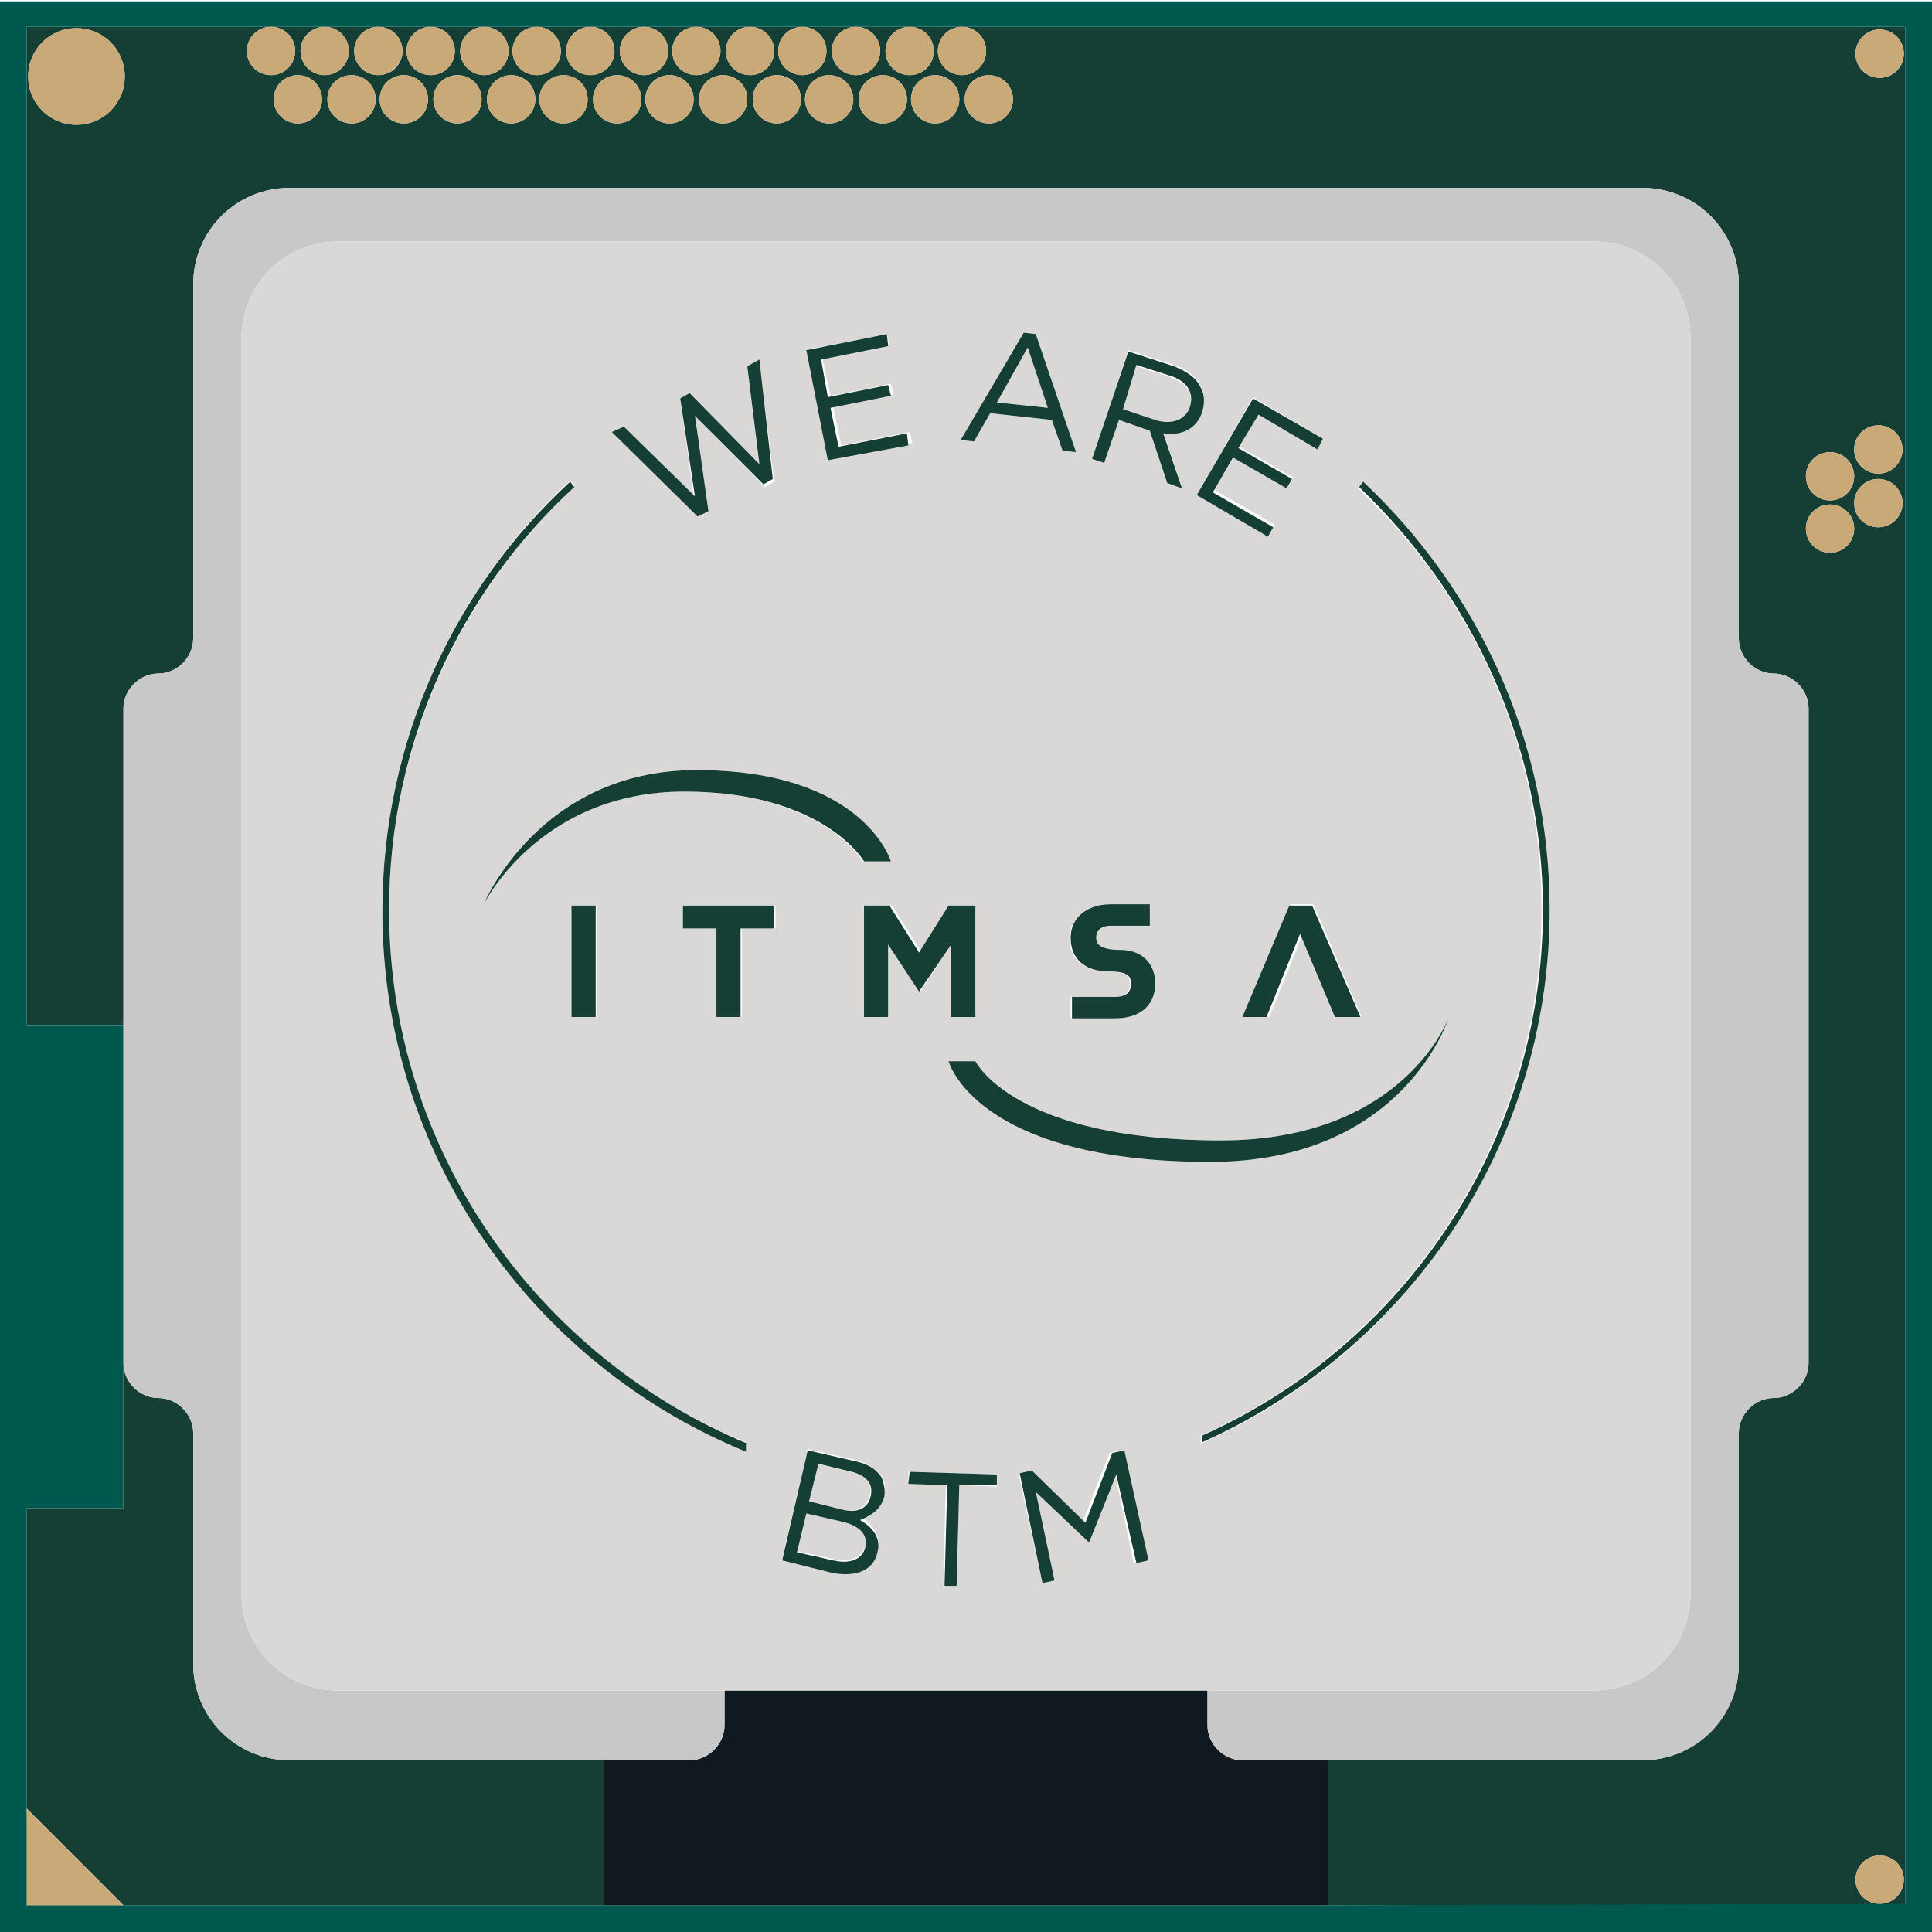 <?xml version="1.0" encoding="utf-8"?>
<!-- Generator: Adobe Illustrator 22.0.1, SVG Export Plug-In . SVG Version: 6.00 Build 0)  -->
<svg version="1.1" id="Layer_5" xmlns="http://www.w3.org/2000/svg" xmlns:xlink="http://www.w3.org/1999/xlink" x="0px" y="0px"
	 viewBox="0 0 144 144" style="enable-background:new 0 0 144 144;" xml:space="preserve">
<style type="text/css">
	.st0{fill:#153E35;}
	.st1{fill:#00594E;}
	.st2{fill:#C8A977;}
	.st3{fill:#101820;}
	.st4{fill:#C8C8C8;}
	.st5{fill:#D9D8D6;}
</style>
<g>
	<path class="st0" d="M142,38.8L142,38.8V17.6v-0.1v-0.2L142,2H2v11.3v6.5v14.4v5.5v36.7h7.2v36H2V142h0v-7.2l7.2,7.2H45v-10.8H21.6
		c-4,0-7.2-3.2-7.2-7.2v-17.2c0-1.4-1.2-2.6-2.6-2.6h0c-1.4,0-2.6-1.2-2.6-2.6V52.8c0-1.4,1.2-2.6,2.6-2.6c1.4,0,2.6-1.2,2.6-2.6
		V21.2c0-4,3.2-7.2,7.2-7.2h100.8c4,0,7.2,3.2,7.2,7.2v26.4c0,1.4,1.2,2.6,2.6,2.6h0c1.4,0,2.6,1.2,2.6,2.6v48.8
		c0,1.4-1.2,2.6-2.6,2.6h0c-1.4,0-2.6,1.2-2.6,2.6V124c0,4-3.2,7.2-7.2,7.2H99V142h43L142,38.8z M5.7,9.3c-2,0-3.6-1.6-3.6-3.6
		s1.6-3.6,3.6-3.6s3.6,1.6,3.6,3.6S7.7,9.3,5.7,9.3z M18.4,3.8c0-1,0.8-1.8,1.8-1.8c1,0,1.8,0.8,1.8,1.8c0,1-0.8,1.8-1.8,1.8
		C19.2,5.6,18.4,4.8,18.4,3.8z M22.2,9.2c-1,0-1.8-0.8-1.8-1.8c0-1,0.8-1.8,1.8-1.8c1,0,1.8,0.8,1.8,1.8C24,8.4,23.2,9.2,22.2,9.2z
		 M22.4,3.8c0-1,0.8-1.8,1.8-1.8S26,2.8,26,3.8c0,1-0.8,1.8-1.8,1.8S22.4,4.8,22.4,3.8z M26.2,9.2c-1,0-1.8-0.8-1.8-1.8
		c0-1,0.8-1.8,1.8-1.8c1,0,1.8,0.8,1.8,1.8C28,8.4,27.2,9.2,26.2,9.2z M26.4,3.8c0-1,0.8-1.8,1.8-1.8c1,0,1.8,0.8,1.8,1.8
		c0,1-0.8,1.8-1.8,1.8C27.2,5.6,26.4,4.8,26.4,3.8z M30.1,9.2c-1,0-1.8-0.8-1.8-1.8c0-1,0.8-1.8,1.8-1.8s1.8,0.8,1.8,1.8
		C31.9,8.4,31.1,9.2,30.1,9.2z M30.3,3.8c0-1,0.8-1.8,1.8-1.8c1,0,1.8,0.8,1.8,1.8c0,1-0.8,1.8-1.8,1.8C31.1,5.6,30.3,4.8,30.3,3.8z
		 M34.1,9.2c-1,0-1.8-0.8-1.8-1.8c0-1,0.8-1.8,1.8-1.8c1,0,1.8,0.8,1.8,1.8C35.9,8.4,35.1,9.2,34.1,9.2z M34.3,3.8
		c0-1,0.8-1.8,1.8-1.8c1,0,1.8,0.8,1.8,1.8c0,1-0.8,1.8-1.8,1.8C35.1,5.6,34.3,4.8,34.3,3.8z M38.1,9.2c-1,0-1.8-0.8-1.8-1.8
		c0-1,0.8-1.8,1.8-1.8c1,0,1.8,0.8,1.8,1.8C39.9,8.4,39,9.2,38.1,9.2z M38.2,3.8C38.2,2.8,39,2,40,2c1,0,1.8,0.8,1.8,1.8
		c0,1-0.8,1.8-1.8,1.8C39,5.6,38.2,4.8,38.2,3.8z M42,9.2c-1,0-1.8-0.8-1.8-1.8c0-1,0.8-1.8,1.8-1.8c1,0,1.8,0.8,1.8,1.8
		C43.8,8.4,43,9.2,42,9.2z M42.2,3.8C42.2,2.8,43,2,44,2c1,0,1.8,0.8,1.8,1.8c0,1-0.8,1.8-1.8,1.8C43,5.6,42.2,4.8,42.2,3.8z
		 M46,9.2c-1,0-1.8-0.8-1.8-1.8c0-1,0.8-1.8,1.8-1.8c1,0,1.8,0.8,1.8,1.8C47.8,8.4,47,9.2,46,9.2z M46.2,3.8C46.2,2.8,47,2,48,2
		c1,0,1.8,0.8,1.8,1.8c0,1-0.8,1.8-1.8,1.8C47,5.6,46.2,4.8,46.2,3.8z M49.9,9.2c-1,0-1.8-0.8-1.8-1.8c0-1,0.8-1.8,1.8-1.8
		c1,0,1.8,0.8,1.8,1.8C51.7,8.4,50.9,9.2,49.9,9.2z M50.1,3.8c0-1,0.8-1.8,1.8-1.8c1,0,1.8,0.8,1.8,1.8c0,1-0.8,1.8-1.8,1.8
		C50.9,5.6,50.1,4.8,50.1,3.8z M53.9,9.2c-1,0-1.8-0.8-1.8-1.8c0-1,0.8-1.8,1.8-1.8c1,0,1.8,0.8,1.8,1.8C55.7,8.4,54.9,9.2,53.9,9.2
		z M54.1,3.8c0-1,0.8-1.8,1.8-1.8c1,0,1.8,0.8,1.8,1.8c0,1-0.8,1.8-1.8,1.8C54.9,5.6,54.1,4.8,54.1,3.8z M57.9,9.2
		c-1,0-1.8-0.8-1.8-1.8c0-1,0.8-1.8,1.8-1.8c1,0,1.8,0.8,1.8,1.8C59.7,8.4,58.8,9.2,57.9,9.2z M58,3.8c0-1,0.8-1.8,1.8-1.8
		c1,0,1.8,0.8,1.8,1.8c0,1-0.8,1.8-1.8,1.8C58.8,5.6,58,4.8,58,3.8z M61.8,9.2c-1,0-1.8-0.8-1.8-1.8c0-1,0.8-1.8,1.8-1.8
		c1,0,1.8,0.8,1.8,1.8C63.6,8.4,62.8,9.2,61.8,9.2z M62,3.8c0-1,0.8-1.8,1.8-1.8c1,0,1.8,0.8,1.8,1.8c0,1-0.8,1.8-1.8,1.8
		C62.8,5.6,62,4.8,62,3.8z M65.8,9.2c-1,0-1.8-0.8-1.8-1.8c0-1,0.8-1.8,1.8-1.8c1,0,1.8,0.8,1.8,1.8C67.6,8.4,66.8,9.2,65.8,9.2z
		 M66,3.8c0-1,0.8-1.8,1.8-1.8c1,0,1.8,0.8,1.8,1.8c0,1-0.8,1.8-1.8,1.8C66.8,5.6,66,4.8,66,3.8z M69.7,9.2c-1,0-1.8-0.8-1.8-1.8
		c0-1,0.8-1.8,1.8-1.8c1,0,1.8,0.8,1.8,1.8C71.5,8.4,70.7,9.2,69.7,9.2z M69.9,3.8c0-1,0.8-1.8,1.8-1.8c1,0,1.8,0.8,1.8,1.8
		c0,1-0.8,1.8-1.8,1.8C70.7,5.6,69.9,4.8,69.9,3.8z M73.7,9.2c-1,0-1.8-0.8-1.8-1.8c0-1,0.8-1.8,1.8-1.8s1.8,0.8,1.8,1.8
		C75.5,8.4,74.7,9.2,73.7,9.2z M140.1,2.2c1,0,1.8,0.8,1.8,1.8c0,1-0.8,1.8-1.8,1.8c-1,0-1.8-0.8-1.8-1.8
		C138.3,3,139.1,2.2,140.1,2.2z M140,31.7c1,0,1.8,0.8,1.8,1.8c0,1-0.8,1.8-1.8,1.8c-1,0-1.8-0.8-1.8-1.8
		C138.2,32.5,139,31.7,140,31.7z M136.4,33.7c1,0,1.8,0.8,1.8,1.8c0,1-0.8,1.8-1.8,1.8c-1,0-1.8-0.8-1.8-1.8
		C134.6,34.5,135.4,33.7,136.4,33.7z M136.4,41.2c-1,0-1.8-0.8-1.8-1.8c0-1,0.8-1.8,1.8-1.8c1,0,1.8,0.8,1.8,1.8
		C138.2,40.4,137.4,41.2,136.4,41.2z M140,35.7c1,0,1.8,0.8,1.8,1.8c0,1-0.8,1.8-1.8,1.8c-1,0-1.8-0.8-1.8-1.8
		C138.2,36.5,139,35.7,140,35.7z M140.1,141.9c-1,0-1.8-0.8-1.8-1.8c0-1,0.8-1.8,1.8-1.8c1,0,1.8,0.8,1.8,1.8
		C141.9,141.1,141.1,141.9,140.1,141.9z"/>
	<path class="st1" d="M144,38.7V17.6c0-0.1,0-0.2,0-0.3c0-3.4,0-17.2,0-17.2H0v13.3v6.5v14.4v5.5V144h144C144,144,144,55.6,144,38.7
		C144,38.7,144,38.7,144,38.7z M99,142H45v0H9.2l0,0H2v0h0v-29.6h7.2v-36H2V39.7v-5.5V19.8v-6.5V2h140l0,15.2v0.2v0.1v21.1v0.1
		l0,103.2L99,142L99,142z"/>
	<path class="st2" d="M5.7,2.1c-2,0-3.6,1.6-3.6,3.6s1.6,3.6,3.6,3.6s3.6-1.6,3.6-3.6S7.7,2.1,5.7,2.1z"/>
	<polygon class="st2" points="2,142 2,142 9.2,142 9.2,142 2,134.8 	"/>
	<path class="st2" d="M22,3.8c0-1-0.8-1.8-1.8-1.8c-1,0-1.8,0.8-1.8,1.8c0,1,0.8,1.8,1.8,1.8C21.2,5.6,22,4.8,22,3.8z"/>
	<path class="st2" d="M22.2,5.6c-1,0-1.8,0.8-1.8,1.8c0,1,0.8,1.8,1.8,1.8c1,0,1.8-0.8,1.8-1.8C24,6.4,23.2,5.6,22.2,5.6z"/>
	<circle class="st2" cx="24.2" cy="3.8" r="1.8"/>
	<path class="st2" d="M30,3.8c0-1-0.8-1.8-1.8-1.8c-1,0-1.8,0.8-1.8,1.8c0,1,0.8,1.8,1.8,1.8C29.1,5.6,30,4.8,30,3.8z"/>
	<path class="st2" d="M30.1,5.6c-1,0-1.8,0.8-1.8,1.8c0,1,0.8,1.8,1.8,1.8s1.8-0.8,1.8-1.8C31.9,6.4,31.1,5.6,30.1,5.6z"/>
	<path class="st2" d="M26.2,5.6c-1,0-1.8,0.8-1.8,1.8c0,1,0.8,1.8,1.8,1.8c1,0,1.8-0.8,1.8-1.8C28,6.4,27.2,5.6,26.2,5.6z"/>
	<path class="st2" d="M33.9,3.8c0-1-0.8-1.8-1.8-1.8c-1,0-1.8,0.8-1.8,1.8c0,1,0.8,1.8,1.8,1.8C33.1,5.6,33.9,4.8,33.9,3.8z"/>
	<path class="st2" d="M34.1,5.6c-1,0-1.8,0.8-1.8,1.8c0,1,0.8,1.8,1.8,1.8c1,0,1.8-0.8,1.8-1.8C35.9,6.4,35.1,5.6,34.1,5.6z"/>
	<circle class="st2" cx="36.1" cy="3.8" r="1.8"/>
	<path class="st2" d="M41.8,3.8C41.8,2.8,41,2,40,2c-1,0-1.8,0.8-1.8,1.8c0,1,0.8,1.8,1.8,1.8C41,5.6,41.8,4.8,41.8,3.8z"/>
	<path class="st2" d="M42,5.6c-1,0-1.8,0.8-1.8,1.8c0,1,0.8,1.8,1.8,1.8c1,0,1.8-0.8,1.8-1.8C43.8,6.4,43,5.6,42,5.6z"/>
	<path class="st2" d="M38.1,5.6c-1,0-1.8,0.8-1.8,1.8c0,1,0.8,1.8,1.8,1.8c1,0,1.8-0.8,1.8-1.8C39.9,6.4,39,5.6,38.1,5.6z"/>
	<circle class="st2" cx="44" cy="3.8" r="1.8"/>
	<path class="st2" d="M46,5.6c-1,0-1.8,0.8-1.8,1.8c0,1,0.8,1.8,1.8,1.8c1,0,1.8-0.8,1.8-1.8C47.8,6.4,47,5.6,46,5.6z"/>
	<circle class="st2" cx="48" cy="3.8" r="1.8"/>
	<path class="st2" d="M53.7,3.8c0-1-0.8-1.8-1.8-1.8c-1,0-1.8,0.8-1.8,1.8c0,1,0.8,1.8,1.8,1.8C52.9,5.6,53.7,4.8,53.7,3.8z"/>
	<path class="st2" d="M53.9,5.6c-1,0-1.8,0.8-1.8,1.8c0,1,0.8,1.8,1.8,1.8c1,0,1.8-0.8,1.8-1.8C55.7,6.4,54.9,5.6,53.9,5.6z"/>
	<path class="st2" d="M49.9,5.6c-1,0-1.8,0.8-1.8,1.8c0,1,0.8,1.8,1.8,1.8c1,0,1.8-0.8,1.8-1.8C51.7,6.4,50.9,5.6,49.9,5.6z"/>
	<circle class="st2" cx="55.9" cy="3.8" r="1.8"/>
	<path class="st2" d="M57.9,5.6c-1,0-1.8,0.8-1.8,1.8c0,1,0.8,1.8,1.8,1.8c1,0,1.8-0.8,1.8-1.8C59.7,6.4,58.8,5.6,57.9,5.6z"/>
	<circle class="st2" cx="59.8" cy="3.8" r="1.8"/>
	<path class="st2" d="M65.6,3.8c0-1-0.8-1.8-1.8-1.8c-1,0-1.8,0.8-1.8,1.8c0,1,0.8,1.8,1.8,1.8C64.8,5.6,65.6,4.8,65.6,3.8z"/>
	<path class="st3" d="M92.6,131.2c-1.4,0-2.6-1.2-2.6-2.6V126H54v2.6c0,1.4-1.2,2.6-2.6,2.6H45V142v0h54v0v-10.8H92.6z"/>
	<path class="st4" d="M54,128.6V126H25.2c-4,0-7.2-3.2-7.2-7.2V25.2c0-4,3.2-7.2,7.2-7.2h93.6c4,0,7.2,3.2,7.2,7.2v93.6
		c0,4-3.2,7.2-7.2,7.2H90v2.6c0,1.4,1.2,2.6,2.6,2.6H99h23.4c4,0,7.2-3.2,7.2-7.2v-17.2c0-1.4,1.2-2.6,2.6-2.6h0
		c1.4,0,2.6-1.2,2.6-2.6V52.8c0-1.4-1.2-2.6-2.6-2.6h0c-1.4,0-2.6-1.2-2.6-2.6V21.2c0-4-3.2-7.2-7.2-7.2H21.6c-4,0-7.2,3.2-7.2,7.2
		v26.4c0,1.4-1.2,2.6-2.6,2.6c-1.4,0-2.6,1.2-2.6,2.6v48.8c0,1.4,1.2,2.6,2.6,2.6h0c1.4,0,2.6,1.2,2.6,2.6V124c0,4,3.2,7.2,7.2,7.2
		H45h6.4C52.8,131.2,54,130,54,128.6z"/>
	<path class="st2" d="M65.8,5.6c-1,0-1.8,0.8-1.8,1.8c0,1,0.8,1.8,1.8,1.8c1,0,1.8-0.8,1.8-1.8C67.6,6.4,66.8,5.6,65.8,5.6z"/>
	<path class="st2" d="M61.8,5.6c-1,0-1.8,0.8-1.8,1.8c0,1,0.8,1.8,1.8,1.8c1,0,1.8-0.8,1.8-1.8C63.6,6.4,62.8,5.6,61.8,5.6z"/>
	<circle class="st2" cx="67.8" cy="3.8" r="1.8"/>
	<path class="st2" d="M69.7,5.6c-1,0-1.8,0.8-1.8,1.8c0,1,0.8,1.8,1.8,1.8c1,0,1.8-0.8,1.8-1.8C71.5,6.4,70.7,5.6,69.7,5.6z"/>
	<circle class="st2" cx="71.7" cy="3.8" r="1.8"/>
	<path class="st2" d="M73.7,5.6c-1,0-1.8,0.8-1.8,1.8c0,1,0.8,1.8,1.8,1.8s1.8-0.8,1.8-1.8C75.5,6.4,74.7,5.6,73.7,5.6z"/>
	<circle class="st2" cx="140.1" cy="4" r="1.8"/>
	<circle class="st2" cx="140.1" cy="140.1" r="1.8"/>
	<polygon class="st5" points="76.6,25.9 74.3,30 78.1,30.4 	"/>
	<path class="st5" d="M60.1,112.7l-0.7,2.9l2.7,0.6c1.2,0.3,2.1-0.1,2.4-1l0,0c0.2-0.9-0.4-1.6-1.8-1.9L60.1,112.7z"/>
	<path class="st5" d="M88.7,30.4L88.7,30.4c0.3-1-0.2-1.8-1.5-2.3l-2.5-0.8l-1.1,3.2l2.4,0.8C87.3,31.7,88.3,31.4,88.7,30.4z"/>
	<path class="st5" d="M118.8,126c4,0,7.2-3.2,7.2-7.2V25.2c0-4-3.2-7.2-7.2-7.2H25.2c-4,0-7.2,3.2-7.2,7.2v93.6c0,4,3.2,7.2,7.2,7.2
		H54h36H118.8z M50.9,69.2v-1.7h6.9v1.7h-2.5v6.6h-1.8v-6.6H50.9z M36,67.5c0,0,4.1-10.1,15.8-10.1c12.6,0,14.5,6.8,14.5,6.8l-2,0
		c0,0-3-5.2-13.4-5.2C40.1,59,36,67.5,36,67.5z M44.5,67.5v8.3h-1.8v-8.3H44.5z M65.4,115.5L65.4,115.5c-0.3,1.4-1.7,2-3.5,1.6
		l-3.6-0.9l1.9-8.2l3.5,0.8c0.9,0.2,1.6,0.7,2,1.2c0.3,0.4,0.3,0.9,0.2,1.4l0,0c-0.3,1.1-1,1.5-1.7,1.6
		C65,113.7,65.7,114.4,65.4,115.5z M108,75.8c0,0-3.3,10.8-17.8,10.8c-17.5,0-19.5-7.5-19.5-7.5l2,0c0,0,3,5.9,18.3,5.9
		C104.7,85,108,75.8,108,75.8z M92.6,75.8l3.6-8.4h1.7l3.6,8.4h-1.9l-2.5-6.2l-2.5,6.2H92.6z M78.6,117.8l-0.9,0.2l-1.8-8.2l0.9-0.2
		l3.9,3.8l2-5.1l0.9-0.2l1.8,8.2l-0.9,0.2l-1.4-6.7l-2.1,5l0,0l-3.9-3.8L78.6,117.8z M74.3,109.9l0,0.9l-2.8-0.1l-0.2,7.5l-1,0
		l0.2-7.5l-2.8-0.1l0-0.9L74.3,109.9z M101.5,36c8.6,7.9,13.9,19.3,13.9,31.9c0,17.7-10.7,33-25.9,39.7V107
		c15-6.7,25.4-21.8,25.4-39.2c0-12.4-5.3-23.6-13.7-31.4L101.5,36z M98.6,32.7l-0.4,0.7l-4.4-2.6l-1.4,2.5l4,2.3l-0.4,0.7l-4-2.3
		l-1.5,2.5l4.5,2.6L94.5,40l-5.3-3.1l4.2-7.3L98.6,32.7z M84.1,26.1l3.4,1.1c1,0.3,1.7,0.9,2,1.6c0.3,0.5,0.3,1.2,0.1,1.8l0,0
		c-0.4,1.3-1.6,1.8-2.9,1.6l1.4,4.1l-1.1-0.4l-1.3-3.9l-2.3-0.8l-1,3.1l-0.9-0.3L84.1,26.1z M82.7,67.4c1.2,0,2,0,2.9,0V69
		c-0.8,0-2.2,0-2.9,0c-0.9,0-1.1,0.4-1.1,0.9s0.2,0.9,1.8,0.9c1.7,0,2.6,1,2.6,2.5v0c0,1.6-1.3,2.6-3,2.6c-1.3,0-2.2,0-3.2,0v-1.6
		c0.8,0,2.3,0,3.2,0c1.1,0,1.2-0.5,1.2-1c0-0.4-0.1-0.9-1.7-0.9c-1.7,0-2.8-0.9-2.8-2.5v0C79.8,68.4,81,67.4,82.7,67.4z M76.3,24.8
		l0.9,0.1l3,8.8l-1-0.1l-0.8-2.3l-4.6-0.5l-1.2,2.1l-1-0.1L76.3,24.8z M70.7,67.5h2v8.3h-1.8v-5.4l-2.3,3.5h0l-2.3-3.5v5.4h-1.8
		v-8.3h1.3v0h0.7l2.2,3.5L70.7,67.5z M66.1,24.9l0.2,0.8l-5,1l0.6,2.8l4.5-0.9l0.2,0.8l-4.5,0.9l0.6,2.9l5.1-1l0.2,0.8l-6,1.2
		l-1.6-8.2L66.1,24.9z M46.5,31.8l5.2,5.2l-1-7.3l0.7-0.3l5.2,5.3l-0.9-7.3l0.9-0.4l1.1,8.9l-0.7,0.4L51.8,31l0.9,7.1L52,38.5
		l-6.4-6.3L46.5,31.8z M28.5,67.8c0-12.6,5.4-24,14-32l0.3,0.4C34.4,44.2,29,55.4,29,67.8c0,17.9,11,33.3,26.6,39.7v0.5
		C39.8,101.6,28.5,86,28.5,67.8z"/>
	<path class="st5" d="M63.4,109.7l-2.5-0.6l-0.7,2.8l2.4,0.6c1.1,0.3,2-0.1,2.2-1l0,0C65.1,110.6,64.6,110,63.4,109.7z"/>
	<rect x="42.6" y="67.5" class="st0" width="1.8" height="8.3"/>
	<polygon class="st0" points="55.2,75.8 55.2,69.2 57.7,69.2 57.7,67.5 50.9,67.5 50.9,69.2 53.4,69.2 53.4,75.8 	"/>
	<polygon class="st0" points="65.7,67.5 65.7,67.5 64.4,67.5 64.4,75.8 66.2,75.8 66.2,70.4 68.5,73.9 68.5,73.9 70.9,70.4 
		70.9,75.8 72.7,75.8 72.7,67.5 70.7,67.5 68.5,71 66.3,67.5 	"/>
	<path class="st0" d="M79.8,69.9c0,1.6,1.1,2.5,2.8,2.5c1.5,0,1.7,0.4,1.7,0.9c0,0.4-0.1,1-1.2,1c-0.9,0-2.4,0-3.2,0v1.6
		c1,0,1.9,0,3.2,0c1.8,0,3-0.9,3-2.6v0c0-1.4-0.9-2.5-2.6-2.5c-1.6,0-1.8-0.5-1.8-0.9s0.2-0.9,1.1-0.9c0.7,0,2.1,0,2.9,0v-1.6
		c-0.9,0-1.7,0-2.9,0C81,67.4,79.8,68.4,79.8,69.9L79.8,69.9z"/>
	<polygon class="st0" points="99.5,75.8 101.4,75.8 97.8,67.5 96.1,67.5 92.6,75.8 94.4,75.8 96.9,69.6 	"/>
	<path class="st0" d="M64.4,64.2l2,0c0,0-2-6.8-14.5-6.8C40.1,57.4,36,67.5,36,67.5S40.1,59,51,59C61.4,59,64.4,64.2,64.4,64.2z"/>
	<path class="st0" d="M72.7,79.1l-2,0c0,0,2,7.5,19.5,7.5c14.5,0,17.8-10.8,17.8-10.8S104.7,85,91,85C75.6,85,72.7,79.1,72.7,79.1z"
		/>
	<path class="st2" d="M140,35.3c1,0,1.8-0.8,1.8-1.8c0-1-0.8-1.8-1.8-1.8c-1,0-1.8,0.8-1.8,1.8C138.2,34.5,139,35.3,140,35.3z"/>
	<path class="st2" d="M136.4,37.3c1,0,1.8-0.8,1.8-1.8c0-1-0.8-1.8-1.8-1.8c-1,0-1.8,0.8-1.8,1.8C134.6,36.5,135.4,37.3,136.4,37.3z
		"/>
	<circle class="st2" cx="140" cy="37.5" r="1.8"/>
	<path class="st2" d="M136.4,37.6c-1,0-1.8,0.8-1.8,1.8c0,1,0.8,1.8,1.8,1.8c1,0,1.8-0.8,1.8-1.8C138.2,38.4,137.4,37.6,136.4,37.6z
		"/>
	<path class="st0" d="M65.9,111.6L65.9,111.6c0.1-0.5,0-1-0.2-1.5c-0.4-0.6-1-1-2-1.2l-3.5-0.8l-1.9,8.2l3.6,0.9
		c1.8,0.4,3.2-0.1,3.5-1.5l0,0c0.3-1.1-0.4-1.9-1.3-2.4C64.8,113,65.6,112.6,65.9,111.6z M64.5,115.3L64.5,115.3
		c-0.2,0.9-1.1,1.3-2.4,1l-2.7-0.6l0.7-2.9l2.6,0.6C64.1,113.7,64.7,114.4,64.5,115.3z M64.9,111.5L64.9,111.5c-0.2,1-1.1,1.3-2.2,1
		l-2.4-0.6l0.7-2.8l2.5,0.6C64.6,110,65.1,110.6,64.9,111.5z"/>
	<polygon class="st0" points="67.7,110.6 70.6,110.7 70.4,118.2 71.3,118.2 71.5,110.7 74.3,110.7 74.3,109.9 67.8,109.7 	"/>
	<polygon class="st0" points="81.2,114.9 83.2,109.9 84.7,116.5 85.6,116.3 83.8,108.1 82.9,108.3 80.9,113.5 76.9,109.6 76,109.8 
		77.7,118 78.6,117.8 77.2,111.2 81.1,114.9 	"/>
	<polygon class="st0" points="52.8,38.1 51.8,31 56.9,36.1 57.6,35.7 56.6,26.8 55.7,27.3 56.6,34.6 51.4,29.3 50.7,29.7 51.8,37 
		46.5,31.8 45.6,32.2 52,38.5 	"/>
	<polygon class="st0" points="67.7,33.2 67.6,32.3 62.5,33.3 61.9,30.4 66.4,29.5 66.2,28.7 61.7,29.6 61.2,26.8 66.2,25.8 
		66.1,24.9 60.1,26.1 61.7,34.3 	"/>
	<path class="st0" d="M73.8,30.8l4.6,0.5l0.8,2.3l1,0.1l-3-8.8l-0.9-0.1l-4.7,8l1,0.1L73.8,30.8z M76.6,25.9l1.5,4.5L74.3,30
		L76.6,25.9z"/>
	<path class="st0" d="M83.4,31.3l2.3,0.8l1.3,3.9l1.1,0.4l-1.4-4.1c1.3,0.2,2.5-0.3,2.9-1.6l0,0c0.2-0.6,0.2-1.3-0.1-1.8
		c-0.3-0.7-1-1.2-2-1.6l-3.4-1.1l-2.7,8l0.9,0.3L83.4,31.3z M84.7,27.2l2.5,0.8c1.3,0.4,1.8,1.3,1.5,2.3l0,0c-0.3,1-1.4,1.4-2.6,1
		l-2.4-0.8L84.7,27.2z"/>
	<polygon class="st0" points="94.5,40 94.9,39.3 90.4,36.7 91.9,34.1 95.9,36.4 96.3,35.7 92.3,33.4 93.8,30.9 98.2,33.5 98.6,32.7 
		93.4,29.7 89.2,36.9 	"/>
	<path class="st0" d="M55.7,107.6C40.1,101.1,29,85.8,29,67.8c0-12.4,5.3-23.7,13.8-31.5l-0.3-0.4c-8.6,7.9-14,19.3-14,32
		c0,18.2,11.2,33.8,27.1,40.3V107.6z"/>
	<path class="st0" d="M115,67.8c0,17.4-10.4,32.5-25.4,39.2v0.5c15.2-6.8,25.9-22,25.9-39.7c0-12.6-5.4-23.9-13.9-31.9l-0.3,0.4
		C109.7,44.3,115,55.5,115,67.8z"/>
</g>
</svg>
